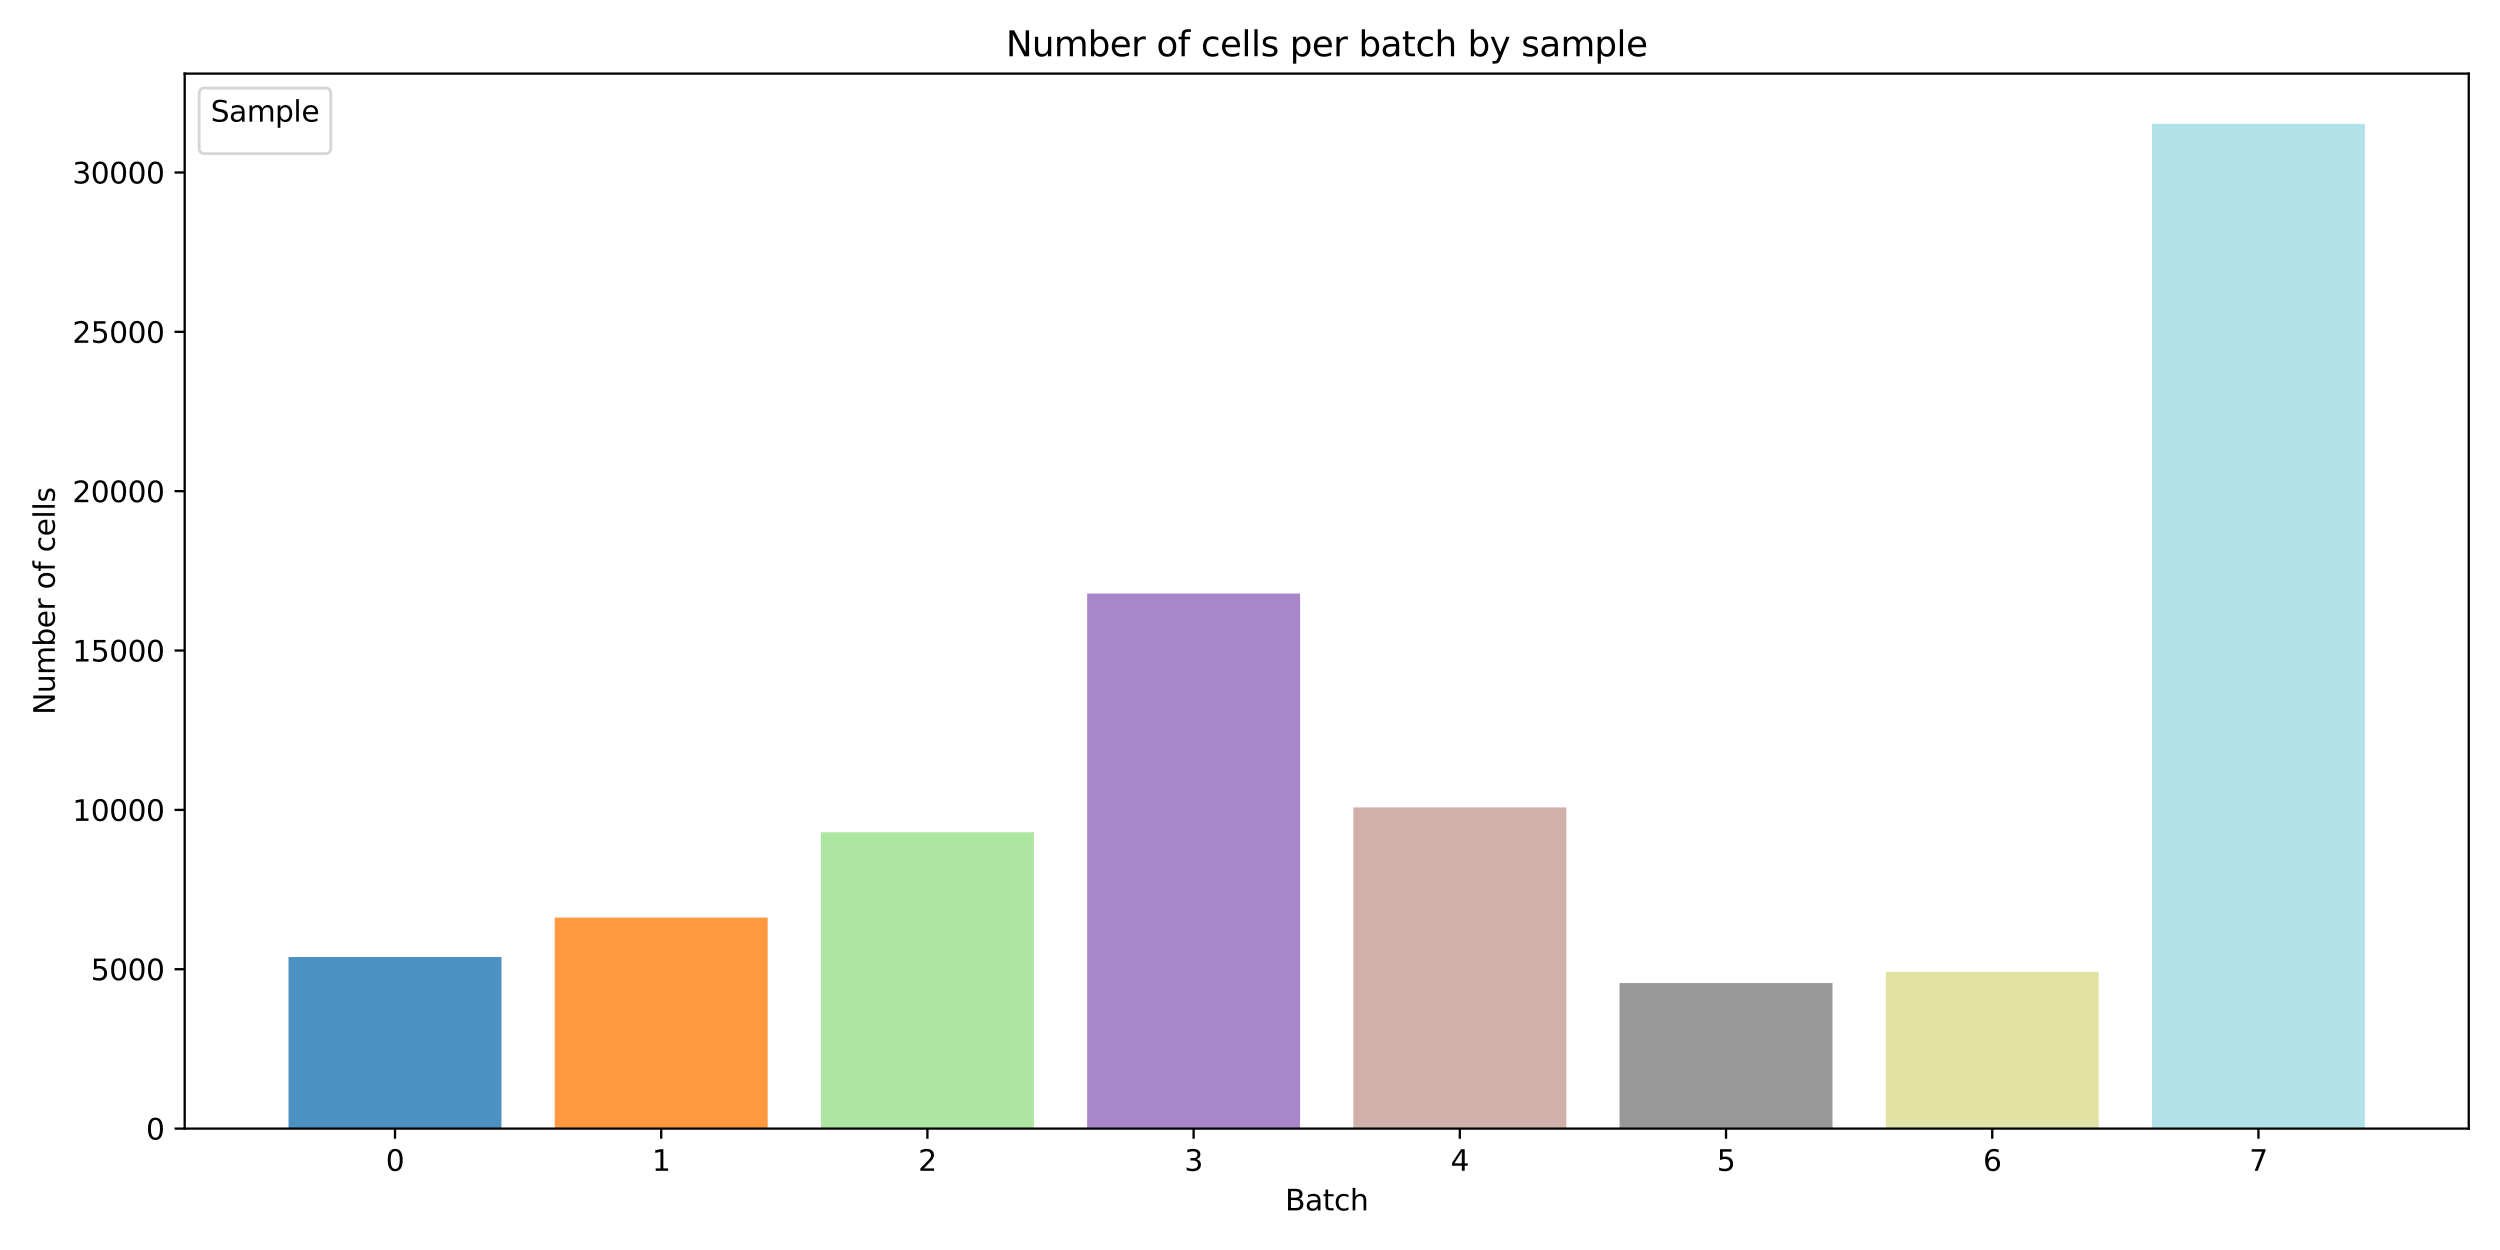 <?xml version="1.0" encoding="utf-8" standalone="no"?>
<!DOCTYPE svg PUBLIC "-//W3C//DTD SVG 1.1//EN"
  "http://www.w3.org/Graphics/SVG/1.1/DTD/svg11.dtd">
<svg xmlns:xlink="http://www.w3.org/1999/xlink" width="864pt" height="432pt" viewBox="0 0 864 432" xmlns="http://www.w3.org/2000/svg" version="1.1">
 <defs>
  <style type="text/css">*{stroke-linejoin: round; stroke-linecap: butt}</style>
 </defs>
 <g id="figure_1">
  <g id="patch_1">
   <path d="M 0 432 
L 864 432 
L 864 0 
L 0 0 
z
" style="fill: #ffffff"/>
  </g>
  <g id="axes_1">
   <g id="patch_2">
    <path d="M 63.83 390.04 
L 853.2 390.04 
L 853.2 25.44 
L 63.83 25.44 
z
" style="fill: #ffffff"/>
   </g>
   <g id="patch_3">
    <path d="M 99.71 390.04 
L 173.311 390.04 
L 173.311 330.728 
L 99.71 330.728 
z
" clip-path="url(#pbb9cb06135)" style="fill: #1f77b4; opacity: 0.8"/>
   </g>
   <g id="patch_4">
    <path d="M 191.712 390.04 
L 265.313 390.04 
L 265.313 390.04 
L 191.712 390.04 
z
" clip-path="url(#pbb9cb06135)" style="fill: #1f77b4; opacity: 0.8"/>
   </g>
   <g id="patch_5">
    <path d="M 283.713 390.04 
L 357.314 390.04 
L 357.314 390.04 
L 283.713 390.04 
z
" clip-path="url(#pbb9cb06135)" style="fill: #1f77b4; opacity: 0.8"/>
   </g>
   <g id="patch_6">
    <path d="M 375.714 390.04 
L 449.315 390.04 
L 449.315 390.04 
L 375.714 390.04 
z
" clip-path="url(#pbb9cb06135)" style="fill: #1f77b4; opacity: 0.8"/>
   </g>
   <g id="patch_7">
    <path d="M 467.715 390.04 
L 541.316 390.04 
L 541.316 390.04 
L 467.715 390.04 
z
" clip-path="url(#pbb9cb06135)" style="fill: #1f77b4; opacity: 0.8"/>
   </g>
   <g id="patch_8">
    <path d="M 559.716 390.04 
L 633.317 390.04 
L 633.317 390.04 
L 559.716 390.04 
z
" clip-path="url(#pbb9cb06135)" style="fill: #1f77b4; opacity: 0.8"/>
   </g>
   <g id="patch_9">
    <path d="M 651.717 390.04 
L 725.318 390.04 
L 725.318 390.04 
L 651.717 390.04 
z
" clip-path="url(#pbb9cb06135)" style="fill: #1f77b4; opacity: 0.8"/>
   </g>
   <g id="patch_10">
    <path d="M 743.719 390.04 
L 817.32 390.04 
L 817.32 390.04 
L 743.719 390.04 
z
" clip-path="url(#pbb9cb06135)" style="fill: #1f77b4; opacity: 0.8"/>
   </g>
   <g id="patch_11">
    <path d="M 99.71 390.04 
L 173.311 390.04 
L 173.311 390.04 
L 99.71 390.04 
z
" clip-path="url(#pbb9cb06135)" style="fill: #ff7f0e; opacity: 0.8"/>
   </g>
   <g id="patch_12">
    <path d="M 191.712 390.04 
L 265.313 390.04 
L 265.313 317.125 
L 191.712 317.125 
z
" clip-path="url(#pbb9cb06135)" style="fill: #ff7f0e; opacity: 0.8"/>
   </g>
   <g id="patch_13">
    <path d="M 283.713 390.04 
L 357.314 390.04 
L 357.314 390.04 
L 283.713 390.04 
z
" clip-path="url(#pbb9cb06135)" style="fill: #ff7f0e; opacity: 0.8"/>
   </g>
   <g id="patch_14">
    <path d="M 375.714 390.04 
L 449.315 390.04 
L 449.315 390.04 
L 375.714 390.04 
z
" clip-path="url(#pbb9cb06135)" style="fill: #ff7f0e; opacity: 0.8"/>
   </g>
   <g id="patch_15">
    <path d="M 467.715 390.04 
L 541.316 390.04 
L 541.316 390.04 
L 467.715 390.04 
z
" clip-path="url(#pbb9cb06135)" style="fill: #ff7f0e; opacity: 0.8"/>
   </g>
   <g id="patch_16">
    <path d="M 559.716 390.04 
L 633.317 390.04 
L 633.317 390.04 
L 559.716 390.04 
z
" clip-path="url(#pbb9cb06135)" style="fill: #ff7f0e; opacity: 0.8"/>
   </g>
   <g id="patch_17">
    <path d="M 651.717 390.04 
L 725.318 390.04 
L 725.318 390.04 
L 651.717 390.04 
z
" clip-path="url(#pbb9cb06135)" style="fill: #ff7f0e; opacity: 0.8"/>
   </g>
   <g id="patch_18">
    <path d="M 743.719 390.04 
L 817.32 390.04 
L 817.32 390.04 
L 743.719 390.04 
z
" clip-path="url(#pbb9cb06135)" style="fill: #ff7f0e; opacity: 0.8"/>
   </g>
   <g id="patch_19">
    <path d="M 99.71 390.04 
L 173.311 390.04 
L 173.311 390.04 
L 99.71 390.04 
z
" clip-path="url(#pbb9cb06135)" style="fill: #98df8a; opacity: 0.8"/>
   </g>
   <g id="patch_20">
    <path d="M 191.712 390.04 
L 265.313 390.04 
L 265.313 390.04 
L 191.712 390.04 
z
" clip-path="url(#pbb9cb06135)" style="fill: #98df8a; opacity: 0.8"/>
   </g>
   <g id="patch_21">
    <path d="M 283.713 390.04 
L 357.314 390.04 
L 357.314 287.629 
L 283.713 287.629 
z
" clip-path="url(#pbb9cb06135)" style="fill: #98df8a; opacity: 0.8"/>
   </g>
   <g id="patch_22">
    <path d="M 375.714 390.04 
L 449.315 390.04 
L 449.315 390.04 
L 375.714 390.04 
z
" clip-path="url(#pbb9cb06135)" style="fill: #98df8a; opacity: 0.8"/>
   </g>
   <g id="patch_23">
    <path d="M 467.715 390.04 
L 541.316 390.04 
L 541.316 390.04 
L 467.715 390.04 
z
" clip-path="url(#pbb9cb06135)" style="fill: #98df8a; opacity: 0.8"/>
   </g>
   <g id="patch_24">
    <path d="M 559.716 390.04 
L 633.317 390.04 
L 633.317 390.04 
L 559.716 390.04 
z
" clip-path="url(#pbb9cb06135)" style="fill: #98df8a; opacity: 0.8"/>
   </g>
   <g id="patch_25">
    <path d="M 651.717 390.04 
L 725.318 390.04 
L 725.318 390.04 
L 651.717 390.04 
z
" clip-path="url(#pbb9cb06135)" style="fill: #98df8a; opacity: 0.8"/>
   </g>
   <g id="patch_26">
    <path d="M 743.719 390.04 
L 817.32 390.04 
L 817.32 390.04 
L 743.719 390.04 
z
" clip-path="url(#pbb9cb06135)" style="fill: #98df8a; opacity: 0.8"/>
   </g>
   <g id="patch_27">
    <path d="M 99.71 390.04 
L 173.311 390.04 
L 173.311 390.04 
L 99.71 390.04 
z
" clip-path="url(#pbb9cb06135)" style="fill: #9467bd; opacity: 0.8"/>
   </g>
   <g id="patch_28">
    <path d="M 191.712 390.04 
L 265.313 390.04 
L 265.313 390.04 
L 191.712 390.04 
z
" clip-path="url(#pbb9cb06135)" style="fill: #9467bd; opacity: 0.8"/>
   </g>
   <g id="patch_29">
    <path d="M 283.713 390.04 
L 357.314 390.04 
L 357.314 390.04 
L 283.713 390.04 
z
" clip-path="url(#pbb9cb06135)" style="fill: #9467bd; opacity: 0.8"/>
   </g>
   <g id="patch_30">
    <path d="M 375.714 390.04 
L 449.315 390.04 
L 449.315 205.131 
L 375.714 205.131 
z
" clip-path="url(#pbb9cb06135)" style="fill: #9467bd; opacity: 0.8"/>
   </g>
   <g id="patch_31">
    <path d="M 467.715 390.04 
L 541.316 390.04 
L 541.316 390.04 
L 467.715 390.04 
z
" clip-path="url(#pbb9cb06135)" style="fill: #9467bd; opacity: 0.8"/>
   </g>
   <g id="patch_32">
    <path d="M 559.716 390.04 
L 633.317 390.04 
L 633.317 390.04 
L 559.716 390.04 
z
" clip-path="url(#pbb9cb06135)" style="fill: #9467bd; opacity: 0.8"/>
   </g>
   <g id="patch_33">
    <path d="M 651.717 390.04 
L 725.318 390.04 
L 725.318 390.04 
L 651.717 390.04 
z
" clip-path="url(#pbb9cb06135)" style="fill: #9467bd; opacity: 0.8"/>
   </g>
   <g id="patch_34">
    <path d="M 743.719 390.04 
L 817.32 390.04 
L 817.32 390.04 
L 743.719 390.04 
z
" clip-path="url(#pbb9cb06135)" style="fill: #9467bd; opacity: 0.8"/>
   </g>
   <g id="patch_35">
    <path d="M 99.71 390.04 
L 173.311 390.04 
L 173.311 390.04 
L 99.71 390.04 
z
" clip-path="url(#pbb9cb06135)" style="fill: #c49c94; opacity: 0.8"/>
   </g>
   <g id="patch_36">
    <path d="M 191.712 390.04 
L 265.313 390.04 
L 265.313 390.04 
L 191.712 390.04 
z
" clip-path="url(#pbb9cb06135)" style="fill: #c49c94; opacity: 0.8"/>
   </g>
   <g id="patch_37">
    <path d="M 283.713 390.04 
L 357.314 390.04 
L 357.314 390.04 
L 283.713 390.04 
z
" clip-path="url(#pbb9cb06135)" style="fill: #c49c94; opacity: 0.8"/>
   </g>
   <g id="patch_38">
    <path d="M 375.714 390.04 
L 449.315 390.04 
L 449.315 390.04 
L 375.714 390.04 
z
" clip-path="url(#pbb9cb06135)" style="fill: #c49c94; opacity: 0.8"/>
   </g>
   <g id="patch_39">
    <path d="M 467.715 390.04 
L 541.316 390.04 
L 541.316 279.026 
L 467.715 279.026 
z
" clip-path="url(#pbb9cb06135)" style="fill: #c49c94; opacity: 0.8"/>
   </g>
   <g id="patch_40">
    <path d="M 559.716 390.04 
L 633.317 390.04 
L 633.317 390.04 
L 559.716 390.04 
z
" clip-path="url(#pbb9cb06135)" style="fill: #c49c94; opacity: 0.8"/>
   </g>
   <g id="patch_41">
    <path d="M 651.717 390.04 
L 725.318 390.04 
L 725.318 390.04 
L 651.717 390.04 
z
" clip-path="url(#pbb9cb06135)" style="fill: #c49c94; opacity: 0.8"/>
   </g>
   <g id="patch_42">
    <path d="M 743.719 390.04 
L 817.32 390.04 
L 817.32 390.04 
L 743.719 390.04 
z
" clip-path="url(#pbb9cb06135)" style="fill: #c49c94; opacity: 0.8"/>
   </g>
   <g id="patch_43">
    <path d="M 99.71 390.04 
L 173.311 390.04 
L 173.311 390.04 
L 99.71 390.04 
z
" clip-path="url(#pbb9cb06135)" style="fill: #7f7f7f; opacity: 0.8"/>
   </g>
   <g id="patch_44">
    <path d="M 191.712 390.04 
L 265.313 390.04 
L 265.313 390.04 
L 191.712 390.04 
z
" clip-path="url(#pbb9cb06135)" style="fill: #7f7f7f; opacity: 0.8"/>
   </g>
   <g id="patch_45">
    <path d="M 283.713 390.04 
L 357.314 390.04 
L 357.314 390.04 
L 283.713 390.04 
z
" clip-path="url(#pbb9cb06135)" style="fill: #7f7f7f; opacity: 0.8"/>
   </g>
   <g id="patch_46">
    <path d="M 375.714 390.04 
L 449.315 390.04 
L 449.315 390.04 
L 375.714 390.04 
z
" clip-path="url(#pbb9cb06135)" style="fill: #7f7f7f; opacity: 0.8"/>
   </g>
   <g id="patch_47">
    <path d="M 467.715 390.04 
L 541.316 390.04 
L 541.316 390.04 
L 467.715 390.04 
z
" clip-path="url(#pbb9cb06135)" style="fill: #7f7f7f; opacity: 0.8"/>
   </g>
   <g id="patch_48">
    <path d="M 559.716 390.04 
L 633.317 390.04 
L 633.317 339.749 
L 559.716 339.749 
z
" clip-path="url(#pbb9cb06135)" style="fill: #7f7f7f; opacity: 0.8"/>
   </g>
   <g id="patch_49">
    <path d="M 651.717 390.04 
L 725.318 390.04 
L 725.318 390.04 
L 651.717 390.04 
z
" clip-path="url(#pbb9cb06135)" style="fill: #7f7f7f; opacity: 0.8"/>
   </g>
   <g id="patch_50">
    <path d="M 743.719 390.04 
L 817.32 390.04 
L 817.32 390.04 
L 743.719 390.04 
z
" clip-path="url(#pbb9cb06135)" style="fill: #7f7f7f; opacity: 0.8"/>
   </g>
   <g id="patch_51">
    <path d="M 99.71 390.04 
L 173.311 390.04 
L 173.311 390.04 
L 99.71 390.04 
z
" clip-path="url(#pbb9cb06135)" style="fill: #dbdb8d; opacity: 0.8"/>
   </g>
   <g id="patch_52">
    <path d="M 191.712 390.04 
L 265.313 390.04 
L 265.313 390.04 
L 191.712 390.04 
z
" clip-path="url(#pbb9cb06135)" style="fill: #dbdb8d; opacity: 0.8"/>
   </g>
   <g id="patch_53">
    <path d="M 283.713 390.04 
L 357.314 390.04 
L 357.314 390.04 
L 283.713 390.04 
z
" clip-path="url(#pbb9cb06135)" style="fill: #dbdb8d; opacity: 0.8"/>
   </g>
   <g id="patch_54">
    <path d="M 375.714 390.04 
L 449.315 390.04 
L 449.315 390.04 
L 375.714 390.04 
z
" clip-path="url(#pbb9cb06135)" style="fill: #dbdb8d; opacity: 0.8"/>
   </g>
   <g id="patch_55">
    <path d="M 467.715 390.04 
L 541.316 390.04 
L 541.316 390.04 
L 467.715 390.04 
z
" clip-path="url(#pbb9cb06135)" style="fill: #dbdb8d; opacity: 0.8"/>
   </g>
   <g id="patch_56">
    <path d="M 559.716 390.04 
L 633.317 390.04 
L 633.317 390.04 
L 559.716 390.04 
z
" clip-path="url(#pbb9cb06135)" style="fill: #dbdb8d; opacity: 0.8"/>
   </g>
   <g id="patch_57">
    <path d="M 651.717 390.04 
L 725.318 390.04 
L 725.318 335.882 
L 651.717 335.882 
z
" clip-path="url(#pbb9cb06135)" style="fill: #dbdb8d; opacity: 0.8"/>
   </g>
   <g id="patch_58">
    <path d="M 743.719 390.04 
L 817.32 390.04 
L 817.32 390.04 
L 743.719 390.04 
z
" clip-path="url(#pbb9cb06135)" style="fill: #dbdb8d; opacity: 0.8"/>
   </g>
   <g id="patch_59">
    <path d="M 99.71 390.04 
L 173.311 390.04 
L 173.311 390.04 
L 99.71 390.04 
z
" clip-path="url(#pbb9cb06135)" style="fill: #9edae5; opacity: 0.8"/>
   </g>
   <g id="patch_60">
    <path d="M 191.712 390.04 
L 265.313 390.04 
L 265.313 390.04 
L 191.712 390.04 
z
" clip-path="url(#pbb9cb06135)" style="fill: #9edae5; opacity: 0.8"/>
   </g>
   <g id="patch_61">
    <path d="M 283.713 390.04 
L 357.314 390.04 
L 357.314 390.04 
L 283.713 390.04 
z
" clip-path="url(#pbb9cb06135)" style="fill: #9edae5; opacity: 0.8"/>
   </g>
   <g id="patch_62">
    <path d="M 375.714 390.04 
L 449.315 390.04 
L 449.315 390.04 
L 375.714 390.04 
z
" clip-path="url(#pbb9cb06135)" style="fill: #9edae5; opacity: 0.8"/>
   </g>
   <g id="patch_63">
    <path d="M 467.715 390.04 
L 541.316 390.04 
L 541.316 390.04 
L 467.715 390.04 
z
" clip-path="url(#pbb9cb06135)" style="fill: #9edae5; opacity: 0.8"/>
   </g>
   <g id="patch_64">
    <path d="M 559.716 390.04 
L 633.317 390.04 
L 633.317 390.04 
L 559.716 390.04 
z
" clip-path="url(#pbb9cb06135)" style="fill: #9edae5; opacity: 0.8"/>
   </g>
   <g id="patch_65">
    <path d="M 651.717 390.04 
L 725.318 390.04 
L 725.318 390.04 
L 651.717 390.04 
z
" clip-path="url(#pbb9cb06135)" style="fill: #9edae5; opacity: 0.8"/>
   </g>
   <g id="patch_66">
    <path d="M 743.719 390.04 
L 817.32 390.04 
L 817.32 42.802 
L 743.719 42.802 
z
" clip-path="url(#pbb9cb06135)" style="fill: #9edae5; opacity: 0.8"/>
   </g>
   <g id="matplotlib.axis_1">
    <g id="xtick_1">
     <g id="line2d_1">
      <defs>
       <path id="m1bc7e7448b" d="M 0 0 
L 0 3.5 
" style="stroke: #000000; stroke-width: 0.8"/>
      </defs>
      <g>
       <use xlink:href="#m1bc7e7448b" x="136.511" y="390.04" style="stroke: #000000; stroke-width: 0.8"/>
      </g>
     </g>
     <g id="text_1">
      <!-- 0 -->
      <g transform="translate(133.33 404.638) scale(0.1 -0.1)">
       <defs>
        <path id="DejaVuSans-30" d="M 2034 4250 
Q 1547 4250 1301 3770 
Q 1056 3291 1056 2328 
Q 1056 1369 1301 889 
Q 1547 409 2034 409 
Q 2525 409 2770 889 
Q 3016 1369 3016 2328 
Q 3016 3291 2770 3770 
Q 2525 4250 2034 4250 
z
M 2034 4750 
Q 2819 4750 3233 4129 
Q 3647 3509 3647 2328 
Q 3647 1150 3233 529 
Q 2819 -91 2034 -91 
Q 1250 -91 836 529 
Q 422 1150 422 2328 
Q 422 3509 836 4129 
Q 1250 4750 2034 4750 
z
" transform="scale(0.016)"/>
       </defs>
       <use xlink:href="#DejaVuSans-30"/>
      </g>
     </g>
    </g>
    <g id="xtick_2">
     <g id="line2d_2">
      <g>
       <use xlink:href="#m1bc7e7448b" x="228.512" y="390.04" style="stroke: #000000; stroke-width: 0.8"/>
      </g>
     </g>
     <g id="text_2">
      <!-- 1 -->
      <g transform="translate(225.331 404.638) scale(0.1 -0.1)">
       <defs>
        <path id="DejaVuSans-31" d="M 794 531 
L 1825 531 
L 1825 4091 
L 703 3866 
L 703 4441 
L 1819 4666 
L 2450 4666 
L 2450 531 
L 3481 531 
L 3481 0 
L 794 0 
L 794 531 
z
" transform="scale(0.016)"/>
       </defs>
       <use xlink:href="#DejaVuSans-31"/>
      </g>
     </g>
    </g>
    <g id="xtick_3">
     <g id="line2d_3">
      <g>
       <use xlink:href="#m1bc7e7448b" x="320.513" y="390.04" style="stroke: #000000; stroke-width: 0.8"/>
      </g>
     </g>
     <g id="text_3">
      <!-- 2 -->
      <g transform="translate(317.332 404.638) scale(0.1 -0.1)">
       <defs>
        <path id="DejaVuSans-32" d="M 1228 531 
L 3431 531 
L 3431 0 
L 469 0 
L 469 531 
Q 828 903 1448 1529 
Q 2069 2156 2228 2338 
Q 2531 2678 2651 2914 
Q 2772 3150 2772 3378 
Q 2772 3750 2511 3984 
Q 2250 4219 1831 4219 
Q 1534 4219 1204 4116 
Q 875 4013 500 3803 
L 500 4441 
Q 881 4594 1212 4672 
Q 1544 4750 1819 4750 
Q 2544 4750 2975 4387 
Q 3406 4025 3406 3419 
Q 3406 3131 3298 2873 
Q 3191 2616 2906 2266 
Q 2828 2175 2409 1742 
Q 1991 1309 1228 531 
z
" transform="scale(0.016)"/>
       </defs>
       <use xlink:href="#DejaVuSans-32"/>
      </g>
     </g>
    </g>
    <g id="xtick_4">
     <g id="line2d_4">
      <g>
       <use xlink:href="#m1bc7e7448b" x="412.514" y="390.04" style="stroke: #000000; stroke-width: 0.8"/>
      </g>
     </g>
     <g id="text_4">
      <!-- 3 -->
      <g transform="translate(409.333 404.638) scale(0.1 -0.1)">
       <defs>
        <path id="DejaVuSans-33" d="M 2597 2516 
Q 3050 2419 3304 2112 
Q 3559 1806 3559 1356 
Q 3559 666 3084 287 
Q 2609 -91 1734 -91 
Q 1441 -91 1130 -33 
Q 819 25 488 141 
L 488 750 
Q 750 597 1062 519 
Q 1375 441 1716 441 
Q 2309 441 2620 675 
Q 2931 909 2931 1356 
Q 2931 1769 2642 2001 
Q 2353 2234 1838 2234 
L 1294 2234 
L 1294 2753 
L 1863 2753 
Q 2328 2753 2575 2939 
Q 2822 3125 2822 3475 
Q 2822 3834 2567 4026 
Q 2313 4219 1838 4219 
Q 1578 4219 1281 4162 
Q 984 4106 628 3988 
L 628 4550 
Q 988 4650 1302 4700 
Q 1616 4750 1894 4750 
Q 2613 4750 3031 4423 
Q 3450 4097 3450 3541 
Q 3450 3153 3228 2886 
Q 3006 2619 2597 2516 
z
" transform="scale(0.016)"/>
       </defs>
       <use xlink:href="#DejaVuSans-33"/>
      </g>
     </g>
    </g>
    <g id="xtick_5">
     <g id="line2d_5">
      <g>
       <use xlink:href="#m1bc7e7448b" x="504.516" y="390.04" style="stroke: #000000; stroke-width: 0.8"/>
      </g>
     </g>
     <g id="text_5">
      <!-- 4 -->
      <g transform="translate(501.334 404.638) scale(0.1 -0.1)">
       <defs>
        <path id="DejaVuSans-34" d="M 2419 4116 
L 825 1625 
L 2419 1625 
L 2419 4116 
z
M 2253 4666 
L 3047 4666 
L 3047 1625 
L 3713 1625 
L 3713 1100 
L 3047 1100 
L 3047 0 
L 2419 0 
L 2419 1100 
L 313 1100 
L 313 1709 
L 2253 4666 
z
" transform="scale(0.016)"/>
       </defs>
       <use xlink:href="#DejaVuSans-34"/>
      </g>
     </g>
    </g>
    <g id="xtick_6">
     <g id="line2d_6">
      <g>
       <use xlink:href="#m1bc7e7448b" x="596.517" y="390.04" style="stroke: #000000; stroke-width: 0.8"/>
      </g>
     </g>
     <g id="text_6">
      <!-- 5 -->
      <g transform="translate(593.335 404.638) scale(0.1 -0.1)">
       <defs>
        <path id="DejaVuSans-35" d="M 691 4666 
L 3169 4666 
L 3169 4134 
L 1269 4134 
L 1269 2991 
Q 1406 3038 1543 3061 
Q 1681 3084 1819 3084 
Q 2600 3084 3056 2656 
Q 3513 2228 3513 1497 
Q 3513 744 3044 326 
Q 2575 -91 1722 -91 
Q 1428 -91 1123 -41 
Q 819 9 494 109 
L 494 744 
Q 775 591 1075 516 
Q 1375 441 1709 441 
Q 2250 441 2565 725 
Q 2881 1009 2881 1497 
Q 2881 1984 2565 2268 
Q 2250 2553 1709 2553 
Q 1456 2553 1204 2497 
Q 953 2441 691 2322 
L 691 4666 
z
" transform="scale(0.016)"/>
       </defs>
       <use xlink:href="#DejaVuSans-35"/>
      </g>
     </g>
    </g>
    <g id="xtick_7">
     <g id="line2d_7">
      <g>
       <use xlink:href="#m1bc7e7448b" x="688.518" y="390.04" style="stroke: #000000; stroke-width: 0.8"/>
      </g>
     </g>
     <g id="text_7">
      <!-- 6 -->
      <g transform="translate(685.337 404.638) scale(0.1 -0.1)">
       <defs>
        <path id="DejaVuSans-36" d="M 2113 2584 
Q 1688 2584 1439 2293 
Q 1191 2003 1191 1497 
Q 1191 994 1439 701 
Q 1688 409 2113 409 
Q 2538 409 2786 701 
Q 3034 994 3034 1497 
Q 3034 2003 2786 2293 
Q 2538 2584 2113 2584 
z
M 3366 4563 
L 3366 3988 
Q 3128 4100 2886 4159 
Q 2644 4219 2406 4219 
Q 1781 4219 1451 3797 
Q 1122 3375 1075 2522 
Q 1259 2794 1537 2939 
Q 1816 3084 2150 3084 
Q 2853 3084 3261 2657 
Q 3669 2231 3669 1497 
Q 3669 778 3244 343 
Q 2819 -91 2113 -91 
Q 1303 -91 875 529 
Q 447 1150 447 2328 
Q 447 3434 972 4092 
Q 1497 4750 2381 4750 
Q 2619 4750 2861 4703 
Q 3103 4656 3366 4563 
z
" transform="scale(0.016)"/>
       </defs>
       <use xlink:href="#DejaVuSans-36"/>
      </g>
     </g>
    </g>
    <g id="xtick_8">
     <g id="line2d_8">
      <g>
       <use xlink:href="#m1bc7e7448b" x="780.519" y="390.04" style="stroke: #000000; stroke-width: 0.8"/>
      </g>
     </g>
     <g id="text_8">
      <!-- 7 -->
      <g transform="translate(777.338 404.638) scale(0.1 -0.1)">
       <defs>
        <path id="DejaVuSans-37" d="M 525 4666 
L 3525 4666 
L 3525 4397 
L 1831 0 
L 1172 0 
L 2766 4134 
L 525 4134 
L 525 4666 
z
" transform="scale(0.016)"/>
       </defs>
       <use xlink:href="#DejaVuSans-37"/>
      </g>
     </g>
    </g>
    <g id="text_9">
     <!-- Batch -->
     <g transform="translate(444.142 418.317) scale(0.1 -0.1)">
      <defs>
       <path id="DejaVuSans-42" d="M 1259 2228 
L 1259 519 
L 2272 519 
Q 2781 519 3026 730 
Q 3272 941 3272 1375 
Q 3272 1813 3026 2020 
Q 2781 2228 2272 2228 
L 1259 2228 
z
M 1259 4147 
L 1259 2741 
L 2194 2741 
Q 2656 2741 2882 2914 
Q 3109 3088 3109 3444 
Q 3109 3797 2882 3972 
Q 2656 4147 2194 4147 
L 1259 4147 
z
M 628 4666 
L 2241 4666 
Q 2963 4666 3353 4366 
Q 3744 4066 3744 3513 
Q 3744 3084 3544 2831 
Q 3344 2578 2956 2516 
Q 3422 2416 3680 2098 
Q 3938 1781 3938 1306 
Q 3938 681 3513 340 
Q 3088 0 2303 0 
L 628 0 
L 628 4666 
z
" transform="scale(0.016)"/>
       <path id="DejaVuSans-61" d="M 2194 1759 
Q 1497 1759 1228 1600 
Q 959 1441 959 1056 
Q 959 750 1161 570 
Q 1363 391 1709 391 
Q 2188 391 2477 730 
Q 2766 1069 2766 1631 
L 2766 1759 
L 2194 1759 
z
M 3341 1997 
L 3341 0 
L 2766 0 
L 2766 531 
Q 2569 213 2275 61 
Q 1981 -91 1556 -91 
Q 1019 -91 701 211 
Q 384 513 384 1019 
Q 384 1609 779 1909 
Q 1175 2209 1959 2209 
L 2766 2209 
L 2766 2266 
Q 2766 2663 2505 2880 
Q 2244 3097 1772 3097 
Q 1472 3097 1187 3025 
Q 903 2953 641 2809 
L 641 3341 
Q 956 3463 1253 3523 
Q 1550 3584 1831 3584 
Q 2591 3584 2966 3190 
Q 3341 2797 3341 1997 
z
" transform="scale(0.016)"/>
       <path id="DejaVuSans-74" d="M 1172 4494 
L 1172 3500 
L 2356 3500 
L 2356 3053 
L 1172 3053 
L 1172 1153 
Q 1172 725 1289 603 
Q 1406 481 1766 481 
L 2356 481 
L 2356 0 
L 1766 0 
Q 1100 0 847 248 
Q 594 497 594 1153 
L 594 3053 
L 172 3053 
L 172 3500 
L 594 3500 
L 594 4494 
L 1172 4494 
z
" transform="scale(0.016)"/>
       <path id="DejaVuSans-63" d="M 3122 3366 
L 3122 2828 
Q 2878 2963 2633 3030 
Q 2388 3097 2138 3097 
Q 1578 3097 1268 2742 
Q 959 2388 959 1747 
Q 959 1106 1268 751 
Q 1578 397 2138 397 
Q 2388 397 2633 464 
Q 2878 531 3122 666 
L 3122 134 
Q 2881 22 2623 -34 
Q 2366 -91 2075 -91 
Q 1284 -91 818 406 
Q 353 903 353 1747 
Q 353 2603 823 3093 
Q 1294 3584 2113 3584 
Q 2378 3584 2631 3529 
Q 2884 3475 3122 3366 
z
" transform="scale(0.016)"/>
       <path id="DejaVuSans-68" d="M 3513 2113 
L 3513 0 
L 2938 0 
L 2938 2094 
Q 2938 2591 2744 2837 
Q 2550 3084 2163 3084 
Q 1697 3084 1428 2787 
Q 1159 2491 1159 1978 
L 1159 0 
L 581 0 
L 581 4863 
L 1159 4863 
L 1159 2956 
Q 1366 3272 1645 3428 
Q 1925 3584 2291 3584 
Q 2894 3584 3203 3211 
Q 3513 2838 3513 2113 
z
" transform="scale(0.016)"/>
      </defs>
      <use xlink:href="#DejaVuSans-42"/>
      <use xlink:href="#DejaVuSans-61" x="68.604"/>
      <use xlink:href="#DejaVuSans-74" x="129.883"/>
      <use xlink:href="#DejaVuSans-63" x="169.092"/>
      <use xlink:href="#DejaVuSans-68" x="224.072"/>
     </g>
    </g>
   </g>
   <g id="matplotlib.axis_2">
    <g id="ytick_1">
     <g id="line2d_9">
      <defs>
       <path id="m7bb778c411" d="M 0 0 
L -3.5 0 
" style="stroke: #000000; stroke-width: 0.8"/>
      </defs>
      <g>
       <use xlink:href="#m7bb778c411" x="63.83" y="390.04" style="stroke: #000000; stroke-width: 0.8"/>
      </g>
     </g>
     <g id="text_10">
      <!-- 0 -->
      <g transform="translate(50.468 393.839) scale(0.1 -0.1)">
       <use xlink:href="#DejaVuSans-30"/>
      </g>
     </g>
    </g>
    <g id="ytick_2">
     <g id="line2d_10">
      <g>
       <use xlink:href="#m7bb778c411" x="63.83" y="334.968" style="stroke: #000000; stroke-width: 0.8"/>
      </g>
     </g>
     <g id="text_11">
      <!-- 5000 -->
      <g transform="translate(31.38 338.768) scale(0.1 -0.1)">
       <use xlink:href="#DejaVuSans-35"/>
       <use xlink:href="#DejaVuSans-30" x="63.623"/>
       <use xlink:href="#DejaVuSans-30" x="127.246"/>
       <use xlink:href="#DejaVuSans-30" x="190.869"/>
      </g>
     </g>
    </g>
    <g id="ytick_3">
     <g id="line2d_11">
      <g>
       <use xlink:href="#m7bb778c411" x="63.83" y="279.897" style="stroke: #000000; stroke-width: 0.8"/>
      </g>
     </g>
     <g id="text_12">
      <!-- 10000 -->
      <g transform="translate(25.017 283.696) scale(0.1 -0.1)">
       <use xlink:href="#DejaVuSans-31"/>
       <use xlink:href="#DejaVuSans-30" x="63.623"/>
       <use xlink:href="#DejaVuSans-30" x="127.246"/>
       <use xlink:href="#DejaVuSans-30" x="190.869"/>
       <use xlink:href="#DejaVuSans-30" x="254.492"/>
      </g>
     </g>
    </g>
    <g id="ytick_4">
     <g id="line2d_12">
      <g>
       <use xlink:href="#m7bb778c411" x="63.83" y="224.825" style="stroke: #000000; stroke-width: 0.8"/>
      </g>
     </g>
     <g id="text_13">
      <!-- 15000 -->
      <g transform="translate(25.017 228.624) scale(0.1 -0.1)">
       <use xlink:href="#DejaVuSans-31"/>
       <use xlink:href="#DejaVuSans-35" x="63.623"/>
       <use xlink:href="#DejaVuSans-30" x="127.246"/>
       <use xlink:href="#DejaVuSans-30" x="190.869"/>
       <use xlink:href="#DejaVuSans-30" x="254.492"/>
      </g>
     </g>
    </g>
    <g id="ytick_5">
     <g id="line2d_13">
      <g>
       <use xlink:href="#m7bb778c411" x="63.83" y="169.753" style="stroke: #000000; stroke-width: 0.8"/>
      </g>
     </g>
     <g id="text_14">
      <!-- 20000 -->
      <g transform="translate(25.017 173.552) scale(0.1 -0.1)">
       <use xlink:href="#DejaVuSans-32"/>
       <use xlink:href="#DejaVuSans-30" x="63.623"/>
       <use xlink:href="#DejaVuSans-30" x="127.246"/>
       <use xlink:href="#DejaVuSans-30" x="190.869"/>
       <use xlink:href="#DejaVuSans-30" x="254.492"/>
      </g>
     </g>
    </g>
    <g id="ytick_6">
     <g id="line2d_14">
      <g>
       <use xlink:href="#m7bb778c411" x="63.83" y="114.681" style="stroke: #000000; stroke-width: 0.8"/>
      </g>
     </g>
     <g id="text_15">
      <!-- 25000 -->
      <g transform="translate(25.017 118.481) scale(0.1 -0.1)">
       <use xlink:href="#DejaVuSans-32"/>
       <use xlink:href="#DejaVuSans-35" x="63.623"/>
       <use xlink:href="#DejaVuSans-30" x="127.246"/>
       <use xlink:href="#DejaVuSans-30" x="190.869"/>
       <use xlink:href="#DejaVuSans-30" x="254.492"/>
      </g>
     </g>
    </g>
    <g id="ytick_7">
     <g id="line2d_15">
      <g>
       <use xlink:href="#m7bb778c411" x="63.83" y="59.61" style="stroke: #000000; stroke-width: 0.8"/>
      </g>
     </g>
     <g id="text_16">
      <!-- 30000 -->
      <g transform="translate(25.017 63.409) scale(0.1 -0.1)">
       <use xlink:href="#DejaVuSans-33"/>
       <use xlink:href="#DejaVuSans-30" x="63.623"/>
       <use xlink:href="#DejaVuSans-30" x="127.246"/>
       <use xlink:href="#DejaVuSans-30" x="190.869"/>
       <use xlink:href="#DejaVuSans-30" x="254.492"/>
      </g>
     </g>
    </g>
    <g id="text_17">
     <!-- Number of cells -->
     <g transform="translate(18.938 247.032) rotate(-90) scale(0.1 -0.1)">
      <defs>
       <path id="DejaVuSans-4e" d="M 628 4666 
L 1478 4666 
L 3547 763 
L 3547 4666 
L 4159 4666 
L 4159 0 
L 3309 0 
L 1241 3903 
L 1241 0 
L 628 0 
L 628 4666 
z
" transform="scale(0.016)"/>
       <path id="DejaVuSans-75" d="M 544 1381 
L 544 3500 
L 1119 3500 
L 1119 1403 
Q 1119 906 1312 657 
Q 1506 409 1894 409 
Q 2359 409 2629 706 
Q 2900 1003 2900 1516 
L 2900 3500 
L 3475 3500 
L 3475 0 
L 2900 0 
L 2900 538 
Q 2691 219 2414 64 
Q 2138 -91 1772 -91 
Q 1169 -91 856 284 
Q 544 659 544 1381 
z
M 1991 3584 
L 1991 3584 
z
" transform="scale(0.016)"/>
       <path id="DejaVuSans-6d" d="M 3328 2828 
Q 3544 3216 3844 3400 
Q 4144 3584 4550 3584 
Q 5097 3584 5394 3201 
Q 5691 2819 5691 2113 
L 5691 0 
L 5113 0 
L 5113 2094 
Q 5113 2597 4934 2840 
Q 4756 3084 4391 3084 
Q 3944 3084 3684 2787 
Q 3425 2491 3425 1978 
L 3425 0 
L 2847 0 
L 2847 2094 
Q 2847 2600 2669 2842 
Q 2491 3084 2119 3084 
Q 1678 3084 1418 2786 
Q 1159 2488 1159 1978 
L 1159 0 
L 581 0 
L 581 3500 
L 1159 3500 
L 1159 2956 
Q 1356 3278 1631 3431 
Q 1906 3584 2284 3584 
Q 2666 3584 2933 3390 
Q 3200 3197 3328 2828 
z
" transform="scale(0.016)"/>
       <path id="DejaVuSans-62" d="M 3116 1747 
Q 3116 2381 2855 2742 
Q 2594 3103 2138 3103 
Q 1681 3103 1420 2742 
Q 1159 2381 1159 1747 
Q 1159 1113 1420 752 
Q 1681 391 2138 391 
Q 2594 391 2855 752 
Q 3116 1113 3116 1747 
z
M 1159 2969 
Q 1341 3281 1617 3432 
Q 1894 3584 2278 3584 
Q 2916 3584 3314 3078 
Q 3713 2572 3713 1747 
Q 3713 922 3314 415 
Q 2916 -91 2278 -91 
Q 1894 -91 1617 61 
Q 1341 213 1159 525 
L 1159 0 
L 581 0 
L 581 4863 
L 1159 4863 
L 1159 2969 
z
" transform="scale(0.016)"/>
       <path id="DejaVuSans-65" d="M 3597 1894 
L 3597 1613 
L 953 1613 
Q 991 1019 1311 708 
Q 1631 397 2203 397 
Q 2534 397 2845 478 
Q 3156 559 3463 722 
L 3463 178 
Q 3153 47 2828 -22 
Q 2503 -91 2169 -91 
Q 1331 -91 842 396 
Q 353 884 353 1716 
Q 353 2575 817 3079 
Q 1281 3584 2069 3584 
Q 2775 3584 3186 3129 
Q 3597 2675 3597 1894 
z
M 3022 2063 
Q 3016 2534 2758 2815 
Q 2500 3097 2075 3097 
Q 1594 3097 1305 2825 
Q 1016 2553 972 2059 
L 3022 2063 
z
" transform="scale(0.016)"/>
       <path id="DejaVuSans-72" d="M 2631 2963 
Q 2534 3019 2420 3045 
Q 2306 3072 2169 3072 
Q 1681 3072 1420 2755 
Q 1159 2438 1159 1844 
L 1159 0 
L 581 0 
L 581 3500 
L 1159 3500 
L 1159 2956 
Q 1341 3275 1631 3429 
Q 1922 3584 2338 3584 
Q 2397 3584 2469 3576 
Q 2541 3569 2628 3553 
L 2631 2963 
z
" transform="scale(0.016)"/>
       <path id="DejaVuSans-20" transform="scale(0.016)"/>
       <path id="DejaVuSans-6f" d="M 1959 3097 
Q 1497 3097 1228 2736 
Q 959 2375 959 1747 
Q 959 1119 1226 758 
Q 1494 397 1959 397 
Q 2419 397 2687 759 
Q 2956 1122 2956 1747 
Q 2956 2369 2687 2733 
Q 2419 3097 1959 3097 
z
M 1959 3584 
Q 2709 3584 3137 3096 
Q 3566 2609 3566 1747 
Q 3566 888 3137 398 
Q 2709 -91 1959 -91 
Q 1206 -91 779 398 
Q 353 888 353 1747 
Q 353 2609 779 3096 
Q 1206 3584 1959 3584 
z
" transform="scale(0.016)"/>
       <path id="DejaVuSans-66" d="M 2375 4863 
L 2375 4384 
L 1825 4384 
Q 1516 4384 1395 4259 
Q 1275 4134 1275 3809 
L 1275 3500 
L 2222 3500 
L 2222 3053 
L 1275 3053 
L 1275 0 
L 697 0 
L 697 3053 
L 147 3053 
L 147 3500 
L 697 3500 
L 697 3744 
Q 697 4328 969 4595 
Q 1241 4863 1831 4863 
L 2375 4863 
z
" transform="scale(0.016)"/>
       <path id="DejaVuSans-6c" d="M 603 4863 
L 1178 4863 
L 1178 0 
L 603 0 
L 603 4863 
z
" transform="scale(0.016)"/>
       <path id="DejaVuSans-73" d="M 2834 3397 
L 2834 2853 
Q 2591 2978 2328 3040 
Q 2066 3103 1784 3103 
Q 1356 3103 1142 2972 
Q 928 2841 928 2578 
Q 928 2378 1081 2264 
Q 1234 2150 1697 2047 
L 1894 2003 
Q 2506 1872 2764 1633 
Q 3022 1394 3022 966 
Q 3022 478 2636 193 
Q 2250 -91 1575 -91 
Q 1294 -91 989 -36 
Q 684 19 347 128 
L 347 722 
Q 666 556 975 473 
Q 1284 391 1588 391 
Q 1994 391 2212 530 
Q 2431 669 2431 922 
Q 2431 1156 2273 1281 
Q 2116 1406 1581 1522 
L 1381 1569 
Q 847 1681 609 1914 
Q 372 2147 372 2553 
Q 372 3047 722 3315 
Q 1072 3584 1716 3584 
Q 2034 3584 2315 3537 
Q 2597 3491 2834 3397 
z
" transform="scale(0.016)"/>
      </defs>
      <use xlink:href="#DejaVuSans-4e"/>
      <use xlink:href="#DejaVuSans-75" x="74.805"/>
      <use xlink:href="#DejaVuSans-6d" x="138.184"/>
      <use xlink:href="#DejaVuSans-62" x="235.596"/>
      <use xlink:href="#DejaVuSans-65" x="299.072"/>
      <use xlink:href="#DejaVuSans-72" x="360.596"/>
      <use xlink:href="#DejaVuSans-20" x="401.709"/>
      <use xlink:href="#DejaVuSans-6f" x="433.496"/>
      <use xlink:href="#DejaVuSans-66" x="494.678"/>
      <use xlink:href="#DejaVuSans-20" x="529.883"/>
      <use xlink:href="#DejaVuSans-63" x="561.67"/>
      <use xlink:href="#DejaVuSans-65" x="616.65"/>
      <use xlink:href="#DejaVuSans-6c" x="678.174"/>
      <use xlink:href="#DejaVuSans-6c" x="705.957"/>
      <use xlink:href="#DejaVuSans-73" x="733.74"/>
     </g>
    </g>
   </g>
   <g id="patch_67">
    <path d="M 63.83 390.04 
L 63.83 25.44 
" style="fill: none; stroke: #000000; stroke-width: 0.8; stroke-linejoin: miter; stroke-linecap: square"/>
   </g>
   <g id="patch_68">
    <path d="M 853.2 390.04 
L 853.2 25.44 
" style="fill: none; stroke: #000000; stroke-width: 0.8; stroke-linejoin: miter; stroke-linecap: square"/>
   </g>
   <g id="patch_69">
    <path d="M 63.83 390.04 
L 853.2 390.04 
" style="fill: none; stroke: #000000; stroke-width: 0.8; stroke-linejoin: miter; stroke-linecap: square"/>
   </g>
   <g id="patch_70">
    <path d="M 63.83 25.44 
L 853.2 25.44 
" style="fill: none; stroke: #000000; stroke-width: 0.8; stroke-linejoin: miter; stroke-linecap: square"/>
   </g>
   <g id="text_18">
    <!-- Number of cells per batch by sample -->
    <g transform="translate(347.655 19.44) scale(0.12 -0.12)">
     <defs>
      <path id="DejaVuSans-70" d="M 1159 525 
L 1159 -1331 
L 581 -1331 
L 581 3500 
L 1159 3500 
L 1159 2969 
Q 1341 3281 1617 3432 
Q 1894 3584 2278 3584 
Q 2916 3584 3314 3078 
Q 3713 2572 3713 1747 
Q 3713 922 3314 415 
Q 2916 -91 2278 -91 
Q 1894 -91 1617 61 
Q 1341 213 1159 525 
z
M 3116 1747 
Q 3116 2381 2855 2742 
Q 2594 3103 2138 3103 
Q 1681 3103 1420 2742 
Q 1159 2381 1159 1747 
Q 1159 1113 1420 752 
Q 1681 391 2138 391 
Q 2594 391 2855 752 
Q 3116 1113 3116 1747 
z
" transform="scale(0.016)"/>
      <path id="DejaVuSans-79" d="M 2059 -325 
Q 1816 -950 1584 -1140 
Q 1353 -1331 966 -1331 
L 506 -1331 
L 506 -850 
L 844 -850 
Q 1081 -850 1212 -737 
Q 1344 -625 1503 -206 
L 1606 56 
L 191 3500 
L 800 3500 
L 1894 763 
L 2988 3500 
L 3597 3500 
L 2059 -325 
z
" transform="scale(0.016)"/>
     </defs>
     <use xlink:href="#DejaVuSans-4e"/>
     <use xlink:href="#DejaVuSans-75" x="74.805"/>
     <use xlink:href="#DejaVuSans-6d" x="138.184"/>
     <use xlink:href="#DejaVuSans-62" x="235.596"/>
     <use xlink:href="#DejaVuSans-65" x="299.072"/>
     <use xlink:href="#DejaVuSans-72" x="360.596"/>
     <use xlink:href="#DejaVuSans-20" x="401.709"/>
     <use xlink:href="#DejaVuSans-6f" x="433.496"/>
     <use xlink:href="#DejaVuSans-66" x="494.678"/>
     <use xlink:href="#DejaVuSans-20" x="529.883"/>
     <use xlink:href="#DejaVuSans-63" x="561.67"/>
     <use xlink:href="#DejaVuSans-65" x="616.65"/>
     <use xlink:href="#DejaVuSans-6c" x="678.174"/>
     <use xlink:href="#DejaVuSans-6c" x="705.957"/>
     <use xlink:href="#DejaVuSans-73" x="733.74"/>
     <use xlink:href="#DejaVuSans-20" x="785.84"/>
     <use xlink:href="#DejaVuSans-70" x="817.627"/>
     <use xlink:href="#DejaVuSans-65" x="881.104"/>
     <use xlink:href="#DejaVuSans-72" x="942.627"/>
     <use xlink:href="#DejaVuSans-20" x="983.74"/>
     <use xlink:href="#DejaVuSans-62" x="1015.527"/>
     <use xlink:href="#DejaVuSans-61" x="1079.004"/>
     <use xlink:href="#DejaVuSans-74" x="1140.283"/>
     <use xlink:href="#DejaVuSans-63" x="1179.492"/>
     <use xlink:href="#DejaVuSans-68" x="1234.473"/>
     <use xlink:href="#DejaVuSans-20" x="1297.852"/>
     <use xlink:href="#DejaVuSans-62" x="1329.639"/>
     <use xlink:href="#DejaVuSans-79" x="1393.115"/>
     <use xlink:href="#DejaVuSans-20" x="1452.295"/>
     <use xlink:href="#DejaVuSans-73" x="1484.082"/>
     <use xlink:href="#DejaVuSans-61" x="1536.182"/>
     <use xlink:href="#DejaVuSans-6d" x="1597.461"/>
     <use xlink:href="#DejaVuSans-70" x="1694.873"/>
     <use xlink:href="#DejaVuSans-6c" x="1758.35"/>
     <use xlink:href="#DejaVuSans-65" x="1786.133"/>
    </g>
   </g>
   <g id="legend_1">
    <g id="patch_71">
     <path d="M 70.83 53.118 
L 112.327 53.118 
Q 114.327 53.118 114.327 51.118 
L 114.327 32.44 
Q 114.327 30.44 112.327 30.44 
L 70.83 30.44 
Q 68.83 30.44 68.83 32.44 
L 68.83 51.118 
Q 68.83 53.118 70.83 53.118 
z
" style="fill: #ffffff; opacity: 0.8; stroke: #cccccc; stroke-linejoin: miter"/>
    </g>
    <g id="text_19">
     <!-- Sample -->
     <g transform="translate(72.83 42.038) scale(0.1 -0.1)">
      <defs>
       <path id="DejaVuSans-53" d="M 3425 4513 
L 3425 3897 
Q 3066 4069 2747 4153 
Q 2428 4238 2131 4238 
Q 1616 4238 1336 4038 
Q 1056 3838 1056 3469 
Q 1056 3159 1242 3001 
Q 1428 2844 1947 2747 
L 2328 2669 
Q 3034 2534 3370 2195 
Q 3706 1856 3706 1288 
Q 3706 609 3251 259 
Q 2797 -91 1919 -91 
Q 1588 -91 1214 -16 
Q 841 59 441 206 
L 441 856 
Q 825 641 1194 531 
Q 1563 422 1919 422 
Q 2459 422 2753 634 
Q 3047 847 3047 1241 
Q 3047 1584 2836 1778 
Q 2625 1972 2144 2069 
L 1759 2144 
Q 1053 2284 737 2584 
Q 422 2884 422 3419 
Q 422 4038 858 4394 
Q 1294 4750 2059 4750 
Q 2388 4750 2728 4690 
Q 3069 4631 3425 4513 
z
" transform="scale(0.016)"/>
      </defs>
      <use xlink:href="#DejaVuSans-53"/>
      <use xlink:href="#DejaVuSans-61" x="63.477"/>
      <use xlink:href="#DejaVuSans-6d" x="124.756"/>
      <use xlink:href="#DejaVuSans-70" x="222.168"/>
      <use xlink:href="#DejaVuSans-6c" x="285.645"/>
      <use xlink:href="#DejaVuSans-65" x="313.428"/>
     </g>
    </g>
   </g>
  </g>
 </g>
 <defs>
  <clipPath id="pbb9cb06135">
   <rect x="63.83" y="25.44" width="789.37" height="364.6"/>
  </clipPath>
 </defs>
</svg>
